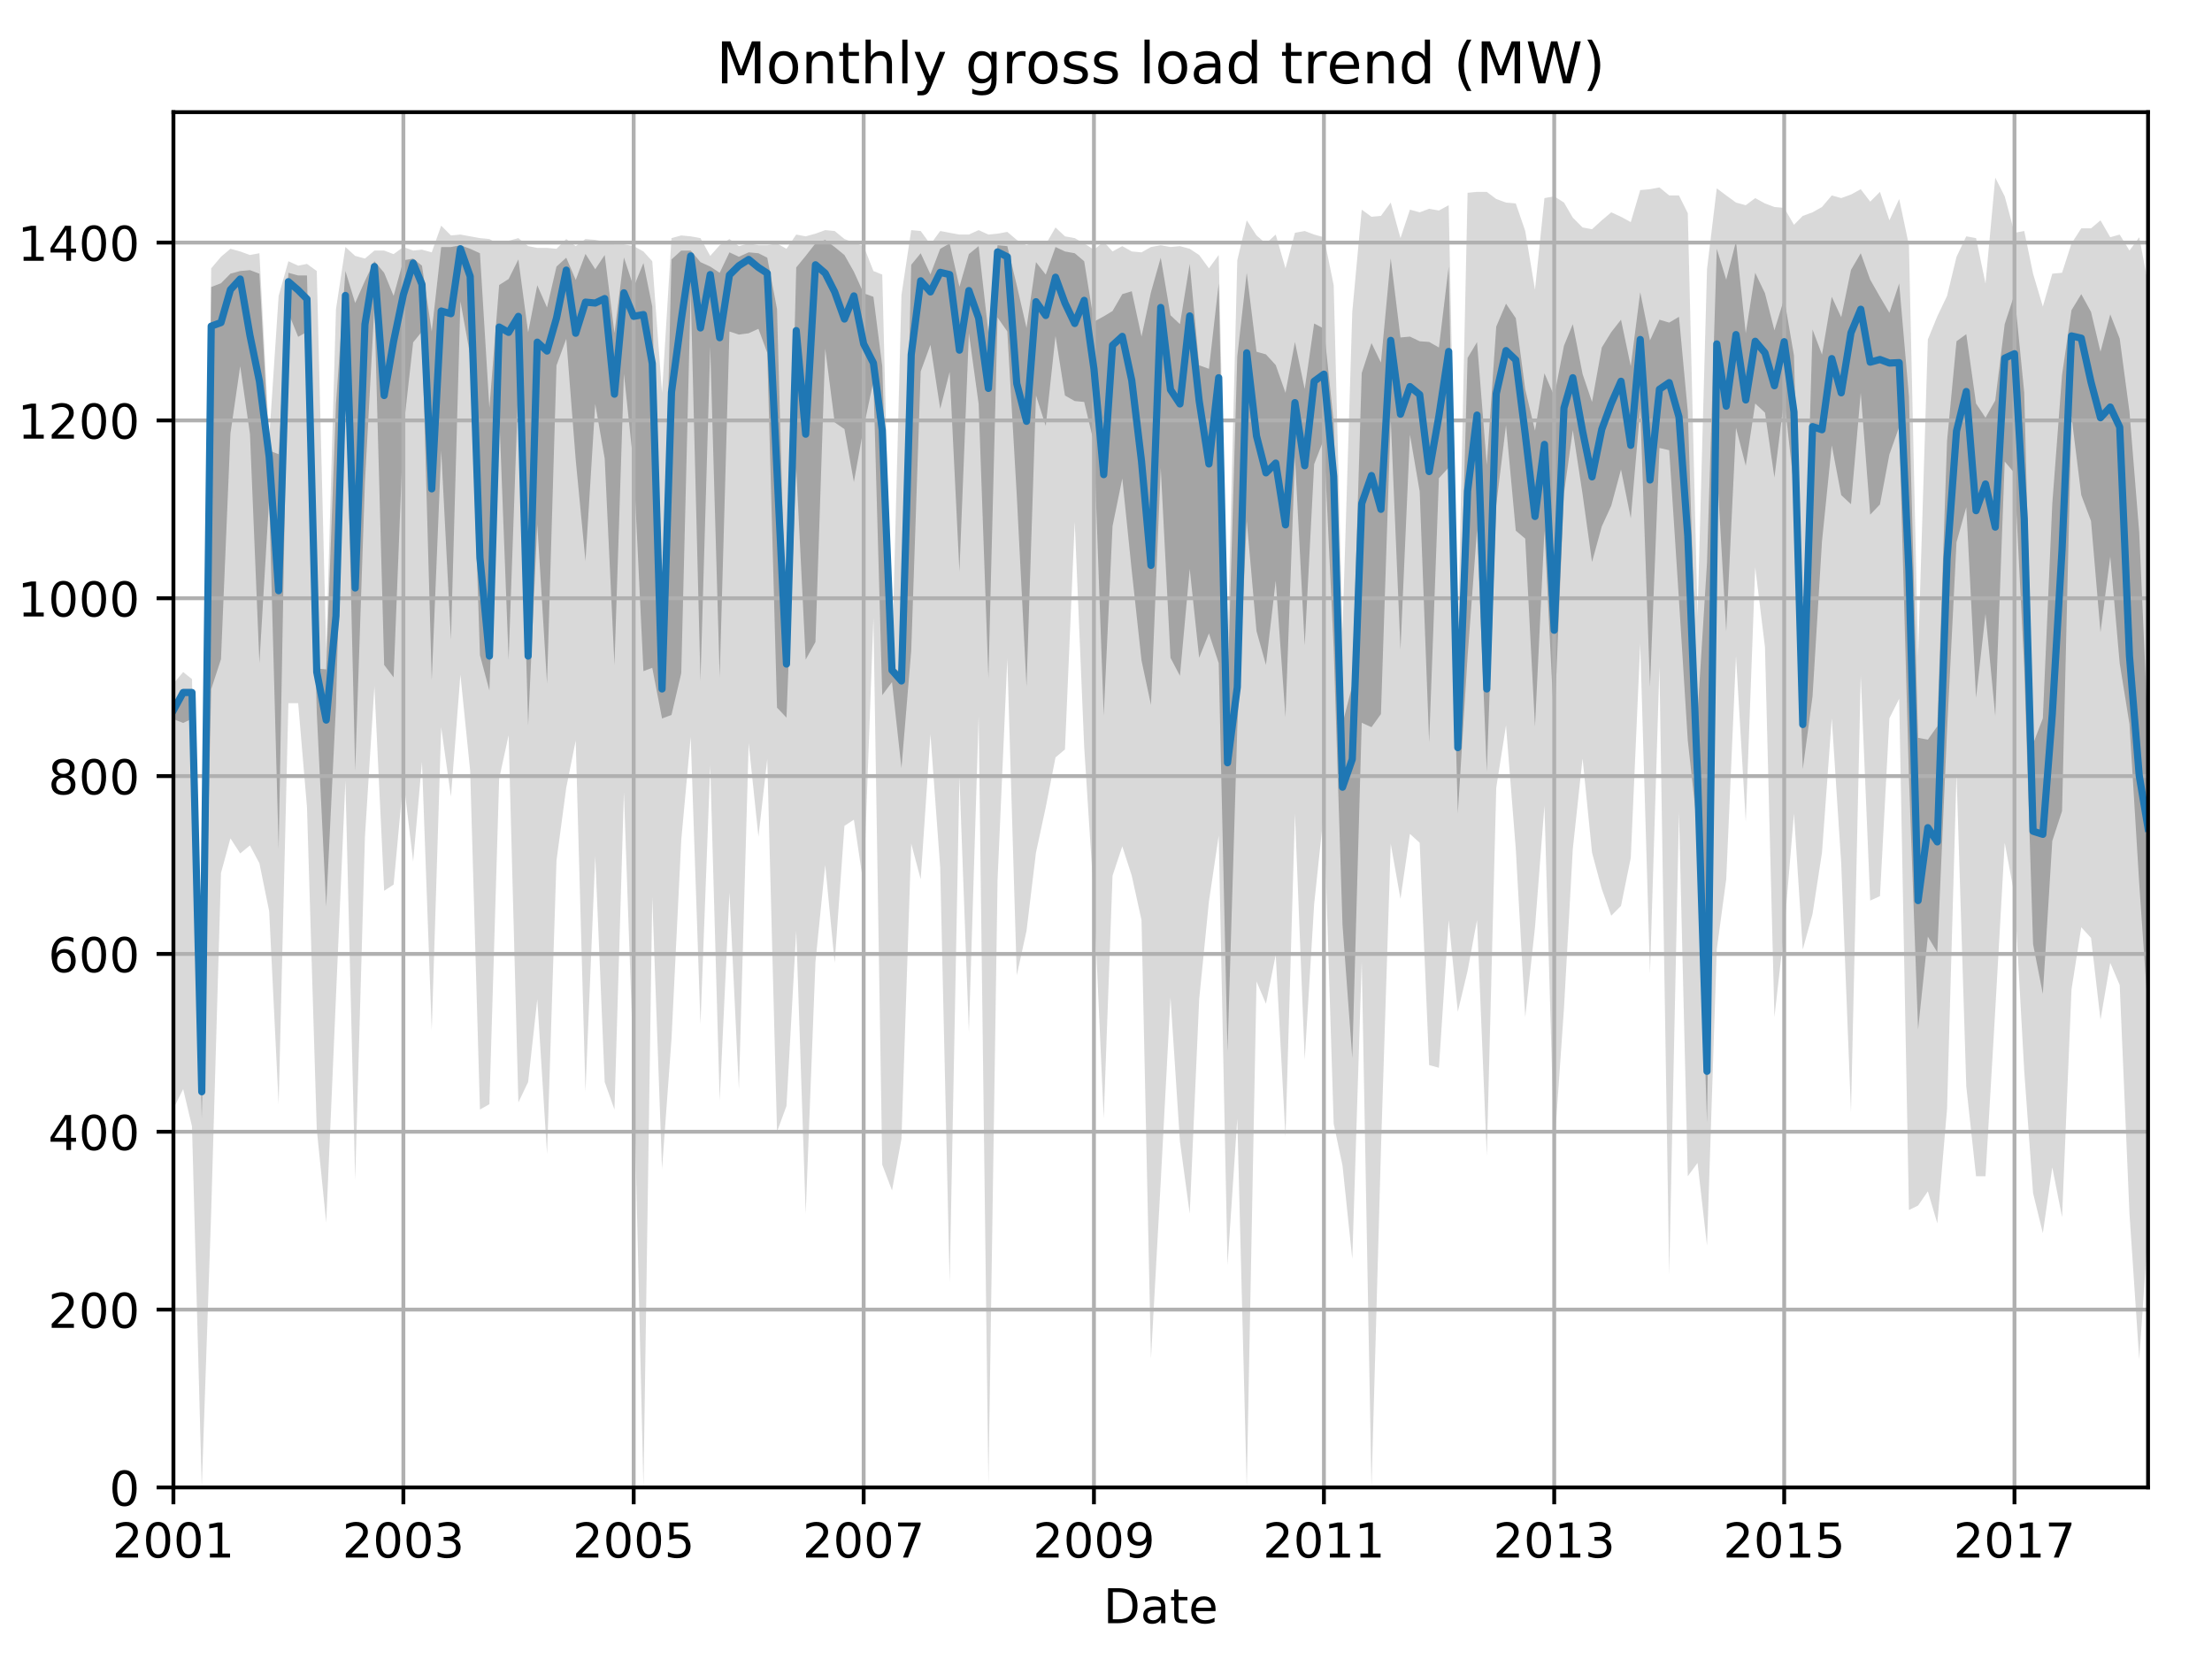<?xml version="1.0" encoding="utf-8" standalone="no"?>
<!DOCTYPE svg PUBLIC "-//W3C//DTD SVG 1.1//EN"
  "http://www.w3.org/Graphics/SVG/1.1/DTD/svg11.dtd">
<!-- Created with matplotlib (http://matplotlib.org/) -->
<svg height="345.6pt" version="1.1" viewBox="0 0 460.8 345.6" width="460.8pt" xmlns="http://www.w3.org/2000/svg" xmlns:xlink="http://www.w3.org/1999/xlink">
 <defs>
  <style type="text/css">
*{stroke-linecap:butt;stroke-linejoin:round;}
  </style>
 </defs>
 <g id="figure_1">
  <g id="patch_1">
   <path d="M 0 345.6 
L 460.8 345.6 
L 460.8 0 
L 0 0 
z
" style="fill:none;"/>
  </g>
  <g id="axes_1">
   <g id="patch_2">
    <path d="M 36.124 309.863 
L 447.48 309.863 
L 447.48 23.365 
L 36.124 23.365 
z
" style="fill:none;"/>
   </g>
   <g id="PolyCollection_1">
    <path clip-path="url(#p24a8eb1de9)" d="M 36.124 142.408 
L 36.124 230.952 
L 38.158 226.877 
L 39.996 234.657 
L 42.031 309.863 
L 43.999 252.254 
L 46.034 181.864 
L 48.003 174.64 
L 50.037 177.789 
L 52.072 176.122 
L 54.04 179.826 
L 56.075 189.829 
L 58.044 230.026 
L 60.078 146.484 
L 62.113 146.484 
L 63.95 168.156 
L 65.985 235.213 
L 67.954 254.663 
L 69.988 207.612 
L 71.957 162.599 
L 73.991 245.771 
L 76.026 174.269 
L 77.995 142.964 
L 80.029 185.569 
L 81.998 184.272 
L 84.032 162.414 
L 86.067 179.456 
L 87.904 158.709 
L 89.939 214.651 
L 91.908 151.485 
L 93.942 165.934 
L 95.911 140.556 
L 97.946 160.562 
L 99.98 231.137 
L 101.949 230.026 
L 103.983 162.229 
L 105.952 153.152 
L 107.987 229.655 
L 110.021 225.395 
L 111.924 208.168 
L 113.959 240.399 
L 115.928 179.271 
L 117.962 164.081 
L 119.931 154.264 
L 121.965 227.433 
L 124 178.344 
L 125.969 225.395 
L 128.003 231.137 
L 129.972 165.007 
L 132.006 223.172 
L 134.041 309.863 
L 135.878 186.865 
L 137.913 243.548 
L 139.882 216.504 
L 141.916 175.01 
L 143.885 153.523 
L 145.92 213.354 
L 147.954 159.45 
L 149.923 229.285 
L 151.957 185.939 
L 153.926 226.877 
L 155.961 154.819 
L 157.995 174.269 
L 159.833 158.154 
L 161.867 235.768 
L 163.836 230.396 
L 165.87 193.904 
L 167.839 252.81 
L 169.874 200.388 
L 171.908 180.197 
L 173.877 200.573 
L 175.912 172.046 
L 177.88 170.75 
L 179.915 184.457 
L 181.949 128.701 
L 183.787 242.622 
L 185.821 247.994 
L 187.79 237.25 
L 189.825 175.751 
L 191.794 183.161 
L 193.828 152.967 
L 195.862 180.753 
L 197.831 267.259 
L 199.866 161.858 
L 201.835 215.022 
L 203.869 149.262 
L 205.904 309.308 
L 207.807 183.346 
L 209.841 137.222 
L 211.81 203.166 
L 213.844 193.904 
L 215.813 177.604 
L 217.848 168.156 
L 219.882 157.783 
L 221.851 156.116 
L 223.886 108.695 
L 225.854 155.56 
L 227.889 187.236 
L 229.923 232.99 
L 231.761 182.42 
L 233.795 176.307 
L 235.764 182.42 
L 237.799 191.682 
L 239.768 283.004 
L 241.802 246.142 
L 243.836 207.797 
L 245.805 237.806 
L 247.84 252.81 
L 249.809 208.168 
L 251.843 187.792 
L 253.878 174.084 
L 255.715 263.554 
L 257.75 232.99 
L 259.718 309.863 
L 261.753 204.463 
L 263.722 209.094 
L 265.756 198.906 
L 267.791 236.88 
L 269.76 169.453 
L 271.794 220.764 
L 273.763 188.347 
L 275.797 169.083 
L 277.832 234.101 
L 279.669 242.807 
L 281.704 262.257 
L 283.673 200.203 
L 285.707 309.863 
L 287.676 239.473 
L 289.71 175.751 
L 291.745 187.236 
L 293.714 173.714 
L 295.748 175.566 
L 297.717 221.875 
L 299.751 222.431 
L 301.786 191.682 
L 303.689 210.761 
L 305.724 202.24 
L 307.692 191.682 
L 309.727 240.77 
L 311.696 164.081 
L 313.73 151.114 
L 315.765 176.863 
L 317.734 211.873 
L 319.768 193.164 
L 321.737 167.786 
L 323.771 239.473 
L 325.806 210.02 
L 327.643 176.863 
L 329.678 157.968 
L 331.647 177.604 
L 333.681 185.198 
L 335.65 190.755 
L 337.684 188.718 
L 339.719 178.715 
L 341.688 134.073 
L 343.722 202.796 
L 345.691 138.889 
L 347.726 265.592 
L 349.76 169.268 
L 351.598 245.03 
L 353.632 242.252 
L 355.601 259.479 
L 357.635 197.794 
L 359.604 183.161 
L 361.639 136.666 
L 363.673 171.12 
L 365.642 118.142 
L 367.676 134.814 
L 369.645 211.873 
L 371.68 193.904 
L 373.714 169.453 
L 375.552 197.794 
L 377.586 190.385 
L 379.555 177.604 
L 381.59 149.633 
L 383.558 179.826 
L 385.593 231.693 
L 387.627 140.741 
L 389.596 187.606 
L 391.631 186.68 
L 393.599 149.633 
L 395.634 145.557 
L 397.668 252.069 
L 399.572 251.143 
L 401.606 248.179 
L 403.575 254.848 
L 405.609 230.952 
L 407.578 161.117 
L 409.613 226.321 
L 411.647 245.03 
L 413.616 245.03 
L 415.65 210.391 
L 417.619 175.566 
L 419.654 186.495 
L 421.688 223.172 
L 423.526 248.55 
L 425.56 256.885 
L 427.529 243.178 
L 429.564 253.551 
L 431.532 206.13 
L 433.567 193.164 
L 435.601 195.386 
L 437.57 212.428 
L 439.605 200.573 
L 441.573 205.204 
L 443.608 252.81 
L 445.642 283.189 
L 447.48 256.33 
L 447.48 59.051 
L 447.48 59.051 
L 445.642 49.419 
L 443.608 52.197 
L 441.573 48.863 
L 439.605 49.419 
L 437.57 45.899 
L 435.601 47.566 
L 433.567 47.566 
L 431.532 50.715 
L 429.564 56.828 
L 427.529 57.014 
L 425.56 63.867 
L 423.526 57.014 
L 421.688 48.122 
L 419.654 48.493 
L 417.619 40.898 
L 415.65 37.008 
L 413.616 59.051 
L 411.647 49.604 
L 409.613 49.234 
L 407.578 53.494 
L 405.609 61.644 
L 403.575 65.905 
L 401.606 70.721 
L 399.572 136.666 
L 397.668 51.086 
L 395.634 41.454 
L 393.599 45.899 
L 391.631 39.972 
L 389.596 42.009 
L 387.627 39.416 
L 385.593 40.527 
L 383.558 41.268 
L 381.59 40.713 
L 379.555 43.121 
L 377.586 44.232 
L 375.552 44.973 
L 373.714 46.825 
L 371.68 43.306 
L 369.645 43.121 
L 367.676 42.38 
L 365.642 41.268 
L 363.673 42.75 
L 361.639 42.194 
L 359.604 40.713 
L 357.635 39.231 
L 355.601 56.087 
L 353.632 128.33 
L 351.598 44.417 
L 349.76 40.713 
L 347.726 40.713 
L 345.691 39.045 
L 343.722 39.416 
L 341.688 39.601 
L 339.719 46.27 
L 337.684 45.158 
L 335.65 44.232 
L 333.681 45.899 
L 331.647 47.752 
L 329.678 47.381 
L 327.643 45.344 
L 325.806 42.194 
L 323.771 40.898 
L 321.737 41.268 
L 319.768 60.348 
L 317.734 48.122 
L 315.765 42.38 
L 313.73 42.194 
L 311.696 41.454 
L 309.727 39.972 
L 307.692 39.972 
L 305.724 40.157 
L 303.689 133.517 
L 301.786 42.75 
L 299.751 43.862 
L 297.717 43.491 
L 295.748 44.232 
L 293.714 43.676 
L 291.745 49.604 
L 289.71 42.194 
L 287.676 44.973 
L 285.707 45.158 
L 283.673 43.676 
L 281.704 64.979 
L 279.669 131.479 
L 277.832 59.422 
L 275.797 49.419 
L 273.763 48.863 
L 271.794 48.122 
L 269.76 48.493 
L 267.791 55.902 
L 265.756 48.863 
L 263.722 50.715 
L 261.753 49.048 
L 259.718 45.899 
L 257.75 54.235 
L 255.715 134.258 
L 253.878 53.124 
L 251.843 55.902 
L 249.809 53.124 
L 247.84 51.827 
L 245.805 51.271 
L 243.836 51.456 
L 241.802 51.086 
L 239.768 51.456 
L 237.799 52.568 
L 235.764 52.383 
L 233.795 51.271 
L 231.761 52.383 
L 229.923 50.345 
L 227.889 52.012 
L 225.854 50.715 
L 223.886 49.604 
L 221.851 49.234 
L 219.882 47.381 
L 217.848 50.901 
L 215.813 50.16 
L 213.844 51.086 
L 211.81 49.974 
L 209.841 48.307 
L 207.807 48.678 
L 205.904 48.863 
L 203.869 47.937 
L 201.835 48.863 
L 199.866 48.863 
L 197.831 48.493 
L 195.862 48.122 
L 193.828 50.901 
L 191.794 48.122 
L 189.825 47.937 
L 187.79 61.459 
L 185.821 137.222 
L 183.787 57.199 
L 181.949 56.458 
L 179.915 51.271 
L 177.88 50.53 
L 175.912 49.789 
L 173.877 48.122 
L 171.908 47.937 
L 169.874 48.678 
L 167.839 49.234 
L 165.87 48.863 
L 163.836 51.827 
L 161.867 50.715 
L 159.833 51.086 
L 157.995 51.086 
L 155.961 50.715 
L 153.926 51.271 
L 151.957 49.789 
L 149.923 51.086 
L 147.954 53.309 
L 145.92 49.604 
L 143.885 49.234 
L 141.916 49.048 
L 139.882 49.604 
L 137.913 81.835 
L 135.878 54.42 
L 134.041 52.383 
L 132.006 51.271 
L 129.972 50.901 
L 128.003 50.901 
L 125.969 50.345 
L 124 49.974 
L 121.965 49.789 
L 119.931 51.271 
L 117.962 49.789 
L 115.928 51.827 
L 113.959 51.642 
L 111.924 51.642 
L 110.021 51.271 
L 107.987 49.604 
L 105.952 50.16 
L 103.983 50.901 
L 101.949 49.789 
L 99.98 49.604 
L 97.946 49.234 
L 95.911 48.863 
L 93.942 49.048 
L 91.908 47.011 
L 89.939 52.568 
L 87.904 52.012 
L 86.067 52.197 
L 84.032 51.456 
L 81.998 52.938 
L 80.029 52.197 
L 77.995 52.197 
L 76.026 53.864 
L 73.991 53.309 
L 71.957 51.456 
L 69.988 64.423 
L 67.954 135.369 
L 65.985 56.458 
L 63.95 54.976 
L 62.113 55.346 
L 60.078 54.42 
L 58.044 61.644 
L 56.075 91.468 
L 54.04 52.753 
L 52.072 53.124 
L 50.037 52.383 
L 48.003 51.827 
L 46.034 53.494 
L 43.999 55.902 
L 42.031 225.395 
L 39.996 141.482 
L 38.158 140 
L 36.124 142.408 
z
" style="fill:#808080;fill-opacity:0.3;"/>
   </g>
   <g id="PolyCollection_2">
    <path clip-path="url(#p24a8eb1de9)" d="M 36.124 146.484 
L 36.124 149.818 
L 38.158 150.605 
L 39.996 149.725 
L 42.031 232.99 
L 43.999 143.566 
L 46.034 137.314 
L 48.003 90.31 
L 50.037 76.278 
L 52.072 90.403 
L 54.04 138.148 
L 56.075 103.74 
L 58.044 176.863 
L 60.078 65.164 
L 62.113 70.165 
L 63.95 69.147 
L 65.985 148.382 
L 67.954 188.857 
L 69.988 147.086 
L 71.957 74.148 
L 73.991 160.562 
L 76.026 100.406 
L 77.995 63.867 
L 80.029 138.518 
L 81.998 141.112 
L 84.032 89.477 
L 86.067 71.323 
L 87.904 69.054 
L 89.939 141.714 
L 91.908 93.876 
L 93.942 133.239 
L 95.911 62.756 
L 97.946 74.055 
L 99.98 136.481 
L 101.949 143.844 
L 103.983 85.911 
L 105.952 137.453 
L 107.987 80.029 
L 110.021 151.114 
L 111.924 109.251 
L 113.959 142.408 
L 115.928 76.139 
L 117.962 70.582 
L 119.931 95.775 
L 121.965 116.892 
L 124 84.151 
L 125.969 95.543 
L 128.003 138.518 
L 129.972 77.853 
L 132.006 97.164 
L 134.041 139.815 
L 135.878 139.12 
L 137.913 149.679 
L 139.882 148.938 
L 141.916 140.232 
L 143.885 60.765 
L 145.92 141.853 
L 147.954 72.249 
L 149.923 141.112 
L 151.957 69.054 
L 153.926 69.702 
L 155.961 69.424 
L 157.995 68.498 
L 159.833 73.5 
L 161.867 147.41 
L 163.836 149.494 
L 165.87 97.581 
L 167.839 137.407 
L 169.874 133.748 
L 171.908 72.62 
L 173.877 87.995 
L 175.912 89.384 
L 177.88 100.406 
L 179.915 89.06 
L 181.949 79.427 
L 183.787 144.816 
L 185.821 142.084 
L 187.79 160.006 
L 189.825 135.554 
L 191.794 77.39 
L 193.828 71.833 
L 195.862 85.17 
L 197.831 77.482 
L 199.866 119.068 
L 201.835 69.424 
L 203.869 84.151 
L 205.904 141.297 
L 207.807 66.137 
L 209.841 69.054 
L 211.81 103.184 
L 213.844 143.01 
L 215.813 82.391 
L 217.848 88.736 
L 219.882 69.98 
L 221.851 82.391 
L 223.886 83.549 
L 225.854 83.734 
L 227.889 92.255 
L 229.923 149.077 
L 231.761 109.621 
L 233.795 99.665 
L 235.764 118.883 
L 237.799 137.592 
L 239.768 146.854 
L 241.802 97.488 
L 243.836 137.036 
L 245.805 140.787 
L 247.84 118.513 
L 249.809 137.036 
L 251.843 131.942 
L 253.878 138.148 
L 255.715 219.097 
L 257.75 151.67 
L 259.718 108.51 
L 261.753 131.479 
L 263.722 138.518 
L 265.756 120.967 
L 267.791 149.401 
L 269.76 95.173 
L 271.794 134.443 
L 273.763 96.701 
L 275.797 91.468 
L 277.832 135.138 
L 279.669 192.654 
L 281.704 220.394 
L 283.673 150.559 
L 285.707 151.485 
L 287.676 148.753 
L 289.71 87.207 
L 291.745 135.369 
L 293.714 90.542 
L 295.748 102.397 
L 297.717 154.68 
L 299.751 99.618 
L 301.786 97.395 
L 303.689 169.453 
L 305.724 136.759 
L 307.692 110.362 
L 309.727 160.747 
L 311.696 105.222 
L 313.73 88.55 
L 315.765 110.547 
L 317.734 112.214 
L 319.768 151.346 
L 321.737 110.547 
L 323.771 151.3 
L 325.806 102.814 
L 327.643 89.615 
L 329.678 102.953 
L 331.647 117.077 
L 333.681 109.667 
L 335.65 105.361 
L 337.684 97.812 
L 339.719 107.954 
L 341.688 85.17 
L 343.722 143.057 
L 345.691 93.32 
L 347.726 93.783 
L 349.76 124.996 
L 351.598 154.264 
L 353.632 172.787 
L 355.601 233.916 
L 357.635 97.21 
L 359.604 131.526 
L 361.639 89.106 
L 363.673 97.025 
L 365.642 84.058 
L 367.676 85.957 
L 369.645 99.479 
L 371.68 82.993 
L 373.714 101.471 
L 375.552 160.237 
L 377.586 145.048 
L 379.555 112.77 
L 381.59 92.764 
L 383.558 103.138 
L 385.593 105.037 
L 387.627 81.835 
L 389.596 107.213 
L 391.631 105.083 
L 393.599 94.663 
L 395.634 88.921 
L 397.668 161.951 
L 399.572 214.466 
L 401.606 195.109 
L 403.575 198.396 
L 405.609 152.087 
L 407.578 112.955 
L 409.613 105.639 
L 411.647 145.372 
L 413.616 127.867 
L 415.65 149.169 
L 417.619 96.145 
L 419.654 98.553 
L 421.688 139.306 
L 423.526 196.683 
L 425.56 207.056 
L 427.529 175.195 
L 429.564 168.944 
L 431.532 86.744 
L 433.567 103.138 
L 435.601 108.556 
L 437.57 131.711 
L 439.605 115.919 
L 441.573 138.194 
L 443.608 150.837 
L 445.642 184.087 
L 447.48 210.761 
L 447.48 152.55 
L 447.48 152.55 
L 445.642 110.964 
L 443.608 85.772 
L 441.573 70.536 
L 439.605 65.488 
L 437.57 73.268 
L 435.601 64.979 
L 433.567 61.274 
L 431.532 64.608 
L 429.564 78.084 
L 427.529 104.944 
L 425.56 149.633 
L 423.526 154.958 
L 421.688 81.835 
L 419.654 61.274 
L 417.619 67.526 
L 415.65 83.41 
L 413.616 87.022 
L 411.647 84.058 
L 409.613 69.61 
L 407.578 71.092 
L 405.609 91.838 
L 403.575 151.3 
L 401.606 154.078 
L 399.572 153.708 
L 397.668 82.576 
L 395.634 59.051 
L 393.599 65.164 
L 391.631 61.83 
L 389.596 58.264 
L 387.627 52.753 
L 385.593 56.226 
L 383.558 66.09 
L 381.59 61.83 
L 379.555 73.87 
L 377.586 68.637 
L 375.552 139.074 
L 373.714 74.055 
L 371.68 62.2 
L 369.645 68.822 
L 367.676 61.089 
L 365.642 56.828 
L 363.673 69.424 
L 361.639 50.299 
L 359.604 58.264 
L 357.635 51.827 
L 355.601 117.216 
L 353.632 148.706 
L 351.598 85.725 
L 349.76 65.998 
L 347.726 67.202 
L 345.691 66.6 
L 343.722 70.906 
L 341.688 60.857 
L 339.719 76.278 
L 337.684 66.6 
L 335.65 69.193 
L 333.681 72.388 
L 331.647 83.734 
L 329.678 77.899 
L 327.643 67.526 
L 325.806 72.018 
L 323.771 82.53 
L 321.737 77.76 
L 319.768 89.708 
L 317.734 81.094 
L 315.765 66.275 
L 313.73 63.265 
L 311.696 68.035 
L 309.727 96.84 
L 307.692 71.277 
L 305.724 74.565 
L 303.689 146.993 
L 301.786 55.532 
L 299.751 72.388 
L 297.717 71.231 
L 295.748 71.092 
L 293.714 70.119 
L 291.745 70.304 
L 289.71 53.818 
L 287.676 75.537 
L 285.707 71.462 
L 283.673 77.714 
L 281.704 142.779 
L 279.669 150.744 
L 277.832 87.948 
L 275.797 68.452 
L 273.763 67.387 
L 271.794 81.048 
L 269.76 71.231 
L 267.791 81.835 
L 265.756 76.047 
L 263.722 73.824 
L 261.753 73.268 
L 259.718 56.828 
L 257.75 74.241 
L 255.715 143.89 
L 253.878 59.051 
L 251.843 76.834 
L 249.809 76.093 
L 247.84 54.976 
L 245.805 67.526 
L 243.836 65.673 
L 241.802 53.679 
L 239.768 60.857 
L 237.799 70.119 
L 235.764 60.672 
L 233.795 61.274 
L 231.761 64.794 
L 229.923 65.905 
L 227.889 67.016 
L 225.854 54.42 
L 223.886 52.753 
L 221.851 52.383 
L 219.882 51.456 
L 217.848 57.199 
L 215.813 54.605 
L 213.844 68.313 
L 211.81 59.422 
L 209.841 51.271 
L 207.807 51.086 
L 205.904 69.239 
L 203.869 51.271 
L 201.835 52.938 
L 199.866 59.746 
L 197.831 50.715 
L 195.862 51.827 
L 193.828 57.152 
L 191.794 52.753 
L 189.825 55.161 
L 187.79 140.185 
L 185.821 138.889 
L 183.787 76.278 
L 181.949 61.83 
L 179.915 61.089 
L 177.88 56.597 
L 175.912 53.124 
L 173.877 51.456 
L 171.908 49.974 
L 169.874 50.715 
L 167.839 53.309 
L 165.87 55.717 
L 163.836 135.925 
L 161.867 64.377 
L 159.833 53.679 
L 157.995 52.753 
L 155.961 52.568 
L 153.926 53.494 
L 151.957 52.568 
L 149.923 56.828 
L 147.954 55.532 
L 145.92 54.605 
L 143.885 52.197 
L 141.916 52.197 
L 139.882 54.05 
L 137.913 136.434 
L 135.878 63.867 
L 134.041 54.791 
L 132.006 59.792 
L 129.972 53.633 
L 128.003 69.378 
L 125.969 53.124 
L 124 56.087 
L 121.965 52.892 
L 119.931 58.31 
L 117.962 53.679 
L 115.928 55.532 
L 113.959 64.053 
L 111.924 59.422 
L 110.021 69.239 
L 107.987 54.05 
L 105.952 58.125 
L 103.983 59.375 
L 101.949 84.984 
L 99.98 52.753 
L 97.946 51.827 
L 95.911 51.086 
L 93.942 51.456 
L 91.908 51.456 
L 89.939 69.054 
L 87.904 55.346 
L 86.067 53.864 
L 84.032 54.235 
L 81.998 61.644 
L 80.029 56.828 
L 77.995 54.42 
L 76.026 58.495 
L 73.991 63.126 
L 71.957 56.458 
L 69.988 84.151 
L 67.954 139.444 
L 65.985 139.259 
L 63.95 57.384 
L 62.113 57.384 
L 60.078 56.828 
L 58.044 94.617 
L 56.075 93.876 
L 54.04 57.014 
L 52.072 56.273 
L 50.037 56.458 
L 48.003 57.014 
L 46.034 59.005 
L 43.999 59.792 
L 42.031 226.877 
L 39.996 143.52 
L 38.158 143.52 
L 36.124 146.484 
z
" style="fill:#808080;fill-opacity:0.6;"/>
   </g>
   <g id="matplotlib.axis_1">
    <g id="xtick_1">
     <g id="line2d_1">
      <path clip-path="url(#p24a8eb1de9)" d="M 36.124 309.863 
L 36.124 23.365 
" style="fill:none;stroke:#b0b0b0;stroke-linecap:square;stroke-width:0.8;"/>
     </g>
     <g id="line2d_2">
      <defs>
       <path d="M 0 0 
L 0 3.5 
" id="mb5c5f07bc9" style="stroke:#000000;stroke-width:0.8;"/>
      </defs>
      <g>
       <use style="stroke:#000000;stroke-width:0.8;" x="36.124" xlink:href="#mb5c5f07bc9" y="309.863"/>
      </g>
     </g>
     <g id="text_1">
      <!-- 2001 -->
      <defs>
       <path d="M 19.188 8.297 
L 53.609 8.297 
L 53.609 0 
L 7.328 0 
L 7.328 8.297 
Q 12.938 14.109 22.625 23.891 
Q 32.328 33.688 34.812 36.531 
Q 39.547 41.844 41.422 45.531 
Q 43.312 49.219 43.312 52.781 
Q 43.312 58.594 39.234 62.25 
Q 35.156 65.922 28.609 65.922 
Q 23.969 65.922 18.812 64.312 
Q 13.672 62.703 7.812 59.422 
L 7.812 69.391 
Q 13.766 71.781 18.938 73 
Q 24.125 74.219 28.422 74.219 
Q 39.75 74.219 46.484 68.547 
Q 53.219 62.891 53.219 53.422 
Q 53.219 48.922 51.531 44.891 
Q 49.859 40.875 45.406 35.406 
Q 44.188 33.984 37.641 27.219 
Q 31.109 20.453 19.188 8.297 
z
" id="DejaVuSans-32"/>
       <path d="M 31.781 66.406 
Q 24.172 66.406 20.328 58.906 
Q 16.5 51.422 16.5 36.375 
Q 16.5 21.391 20.328 13.891 
Q 24.172 6.391 31.781 6.391 
Q 39.453 6.391 43.281 13.891 
Q 47.125 21.391 47.125 36.375 
Q 47.125 51.422 43.281 58.906 
Q 39.453 66.406 31.781 66.406 
z
M 31.781 74.219 
Q 44.047 74.219 50.516 64.516 
Q 56.984 54.828 56.984 36.375 
Q 56.984 17.969 50.516 8.266 
Q 44.047 -1.422 31.781 -1.422 
Q 19.531 -1.422 13.062 8.266 
Q 6.594 17.969 6.594 36.375 
Q 6.594 54.828 13.062 64.516 
Q 19.531 74.219 31.781 74.219 
z
" id="DejaVuSans-30"/>
       <path d="M 12.406 8.297 
L 28.516 8.297 
L 28.516 63.922 
L 10.984 60.406 
L 10.984 69.391 
L 28.422 72.906 
L 38.281 72.906 
L 38.281 8.297 
L 54.391 8.297 
L 54.391 0 
L 12.406 0 
z
" id="DejaVuSans-31"/>
      </defs>
      <g transform="translate(23.399 324.462)scale(0.1 -0.1)">
       <use xlink:href="#DejaVuSans-32"/>
       <use x="63.623" xlink:href="#DejaVuSans-30"/>
       <use x="127.246" xlink:href="#DejaVuSans-30"/>
       <use x="190.869" xlink:href="#DejaVuSans-31"/>
      </g>
     </g>
    </g>
    <g id="xtick_2">
     <g id="line2d_3">
      <path clip-path="url(#p24a8eb1de9)" d="M 84.032 309.863 
L 84.032 23.365 
" style="fill:none;stroke:#b0b0b0;stroke-linecap:square;stroke-width:0.8;"/>
     </g>
     <g id="line2d_4">
      <g>
       <use style="stroke:#000000;stroke-width:0.8;" x="84.032" xlink:href="#mb5c5f07bc9" y="309.863"/>
      </g>
     </g>
     <g id="text_2">
      <!-- 2003 -->
      <defs>
       <path d="M 40.578 39.312 
Q 47.656 37.797 51.625 33 
Q 55.609 28.219 55.609 21.188 
Q 55.609 10.406 48.188 4.484 
Q 40.766 -1.422 27.094 -1.422 
Q 22.516 -1.422 17.656 -0.516 
Q 12.797 0.391 7.625 2.203 
L 7.625 11.719 
Q 11.719 9.328 16.594 8.109 
Q 21.484 6.891 26.812 6.891 
Q 36.078 6.891 40.938 10.547 
Q 45.797 14.203 45.797 21.188 
Q 45.797 27.641 41.281 31.266 
Q 36.766 34.906 28.719 34.906 
L 20.219 34.906 
L 20.219 43.016 
L 29.109 43.016 
Q 36.375 43.016 40.234 45.922 
Q 44.094 48.828 44.094 54.297 
Q 44.094 59.906 40.109 62.906 
Q 36.141 65.922 28.719 65.922 
Q 24.656 65.922 20.016 65.031 
Q 15.375 64.156 9.812 62.312 
L 9.812 71.094 
Q 15.438 72.656 20.344 73.438 
Q 25.25 74.219 29.594 74.219 
Q 40.828 74.219 47.359 69.109 
Q 53.906 64.016 53.906 55.328 
Q 53.906 49.266 50.438 45.094 
Q 46.969 40.922 40.578 39.312 
z
" id="DejaVuSans-33"/>
      </defs>
      <g transform="translate(71.307 324.462)scale(0.1 -0.1)">
       <use xlink:href="#DejaVuSans-32"/>
       <use x="63.623" xlink:href="#DejaVuSans-30"/>
       <use x="127.246" xlink:href="#DejaVuSans-30"/>
       <use x="190.869" xlink:href="#DejaVuSans-33"/>
      </g>
     </g>
    </g>
    <g id="xtick_3">
     <g id="line2d_5">
      <path clip-path="url(#p24a8eb1de9)" d="M 132.006 309.863 
L 132.006 23.365 
" style="fill:none;stroke:#b0b0b0;stroke-linecap:square;stroke-width:0.8;"/>
     </g>
     <g id="line2d_6">
      <g>
       <use style="stroke:#000000;stroke-width:0.8;" x="132.006" xlink:href="#mb5c5f07bc9" y="309.863"/>
      </g>
     </g>
     <g id="text_3">
      <!-- 2005 -->
      <defs>
       <path d="M 10.797 72.906 
L 49.516 72.906 
L 49.516 64.594 
L 19.828 64.594 
L 19.828 46.734 
Q 21.969 47.469 24.109 47.828 
Q 26.266 48.188 28.422 48.188 
Q 40.625 48.188 47.75 41.5 
Q 54.891 34.812 54.891 23.391 
Q 54.891 11.625 47.562 5.094 
Q 40.234 -1.422 26.906 -1.422 
Q 22.312 -1.422 17.547 -0.641 
Q 12.797 0.141 7.719 1.703 
L 7.719 11.625 
Q 12.109 9.234 16.797 8.062 
Q 21.484 6.891 26.703 6.891 
Q 35.156 6.891 40.078 11.328 
Q 45.016 15.766 45.016 23.391 
Q 45.016 31 40.078 35.438 
Q 35.156 39.891 26.703 39.891 
Q 22.75 39.891 18.812 39.016 
Q 14.891 38.141 10.797 36.281 
z
" id="DejaVuSans-35"/>
      </defs>
      <g transform="translate(119.281 324.462)scale(0.1 -0.1)">
       <use xlink:href="#DejaVuSans-32"/>
       <use x="63.623" xlink:href="#DejaVuSans-30"/>
       <use x="127.246" xlink:href="#DejaVuSans-30"/>
       <use x="190.869" xlink:href="#DejaVuSans-35"/>
      </g>
     </g>
    </g>
    <g id="xtick_4">
     <g id="line2d_7">
      <path clip-path="url(#p24a8eb1de9)" d="M 179.915 309.863 
L 179.915 23.365 
" style="fill:none;stroke:#b0b0b0;stroke-linecap:square;stroke-width:0.8;"/>
     </g>
     <g id="line2d_8">
      <g>
       <use style="stroke:#000000;stroke-width:0.8;" x="179.915" xlink:href="#mb5c5f07bc9" y="309.863"/>
      </g>
     </g>
     <g id="text_4">
      <!-- 2007 -->
      <defs>
       <path d="M 8.203 72.906 
L 55.078 72.906 
L 55.078 68.703 
L 28.609 0 
L 18.312 0 
L 43.219 64.594 
L 8.203 64.594 
z
" id="DejaVuSans-37"/>
      </defs>
      <g transform="translate(167.19 324.462)scale(0.1 -0.1)">
       <use xlink:href="#DejaVuSans-32"/>
       <use x="63.623" xlink:href="#DejaVuSans-30"/>
       <use x="127.246" xlink:href="#DejaVuSans-30"/>
       <use x="190.869" xlink:href="#DejaVuSans-37"/>
      </g>
     </g>
    </g>
    <g id="xtick_5">
     <g id="line2d_9">
      <path clip-path="url(#p24a8eb1de9)" d="M 227.889 309.863 
L 227.889 23.365 
" style="fill:none;stroke:#b0b0b0;stroke-linecap:square;stroke-width:0.8;"/>
     </g>
     <g id="line2d_10">
      <g>
       <use style="stroke:#000000;stroke-width:0.8;" x="227.889" xlink:href="#mb5c5f07bc9" y="309.863"/>
      </g>
     </g>
     <g id="text_5">
      <!-- 2009 -->
      <defs>
       <path d="M 10.984 1.516 
L 10.984 10.5 
Q 14.703 8.734 18.5 7.812 
Q 22.312 6.891 25.984 6.891 
Q 35.75 6.891 40.891 13.453 
Q 46.047 20.016 46.781 33.406 
Q 43.953 29.203 39.594 26.953 
Q 35.25 24.703 29.984 24.703 
Q 19.047 24.703 12.672 31.312 
Q 6.297 37.938 6.297 49.422 
Q 6.297 60.641 12.938 67.422 
Q 19.578 74.219 30.609 74.219 
Q 43.266 74.219 49.922 64.516 
Q 56.594 54.828 56.594 36.375 
Q 56.594 19.141 48.406 8.859 
Q 40.234 -1.422 26.422 -1.422 
Q 22.703 -1.422 18.891 -0.688 
Q 15.094 0.047 10.984 1.516 
z
M 30.609 32.422 
Q 37.25 32.422 41.125 36.953 
Q 45.016 41.5 45.016 49.422 
Q 45.016 57.281 41.125 61.844 
Q 37.25 66.406 30.609 66.406 
Q 23.969 66.406 20.094 61.844 
Q 16.219 57.281 16.219 49.422 
Q 16.219 41.5 20.094 36.953 
Q 23.969 32.422 30.609 32.422 
z
" id="DejaVuSans-39"/>
      </defs>
      <g transform="translate(215.164 324.462)scale(0.1 -0.1)">
       <use xlink:href="#DejaVuSans-32"/>
       <use x="63.623" xlink:href="#DejaVuSans-30"/>
       <use x="127.246" xlink:href="#DejaVuSans-30"/>
       <use x="190.869" xlink:href="#DejaVuSans-39"/>
      </g>
     </g>
    </g>
    <g id="xtick_6">
     <g id="line2d_11">
      <path clip-path="url(#p24a8eb1de9)" d="M 275.797 309.863 
L 275.797 23.365 
" style="fill:none;stroke:#b0b0b0;stroke-linecap:square;stroke-width:0.8;"/>
     </g>
     <g id="line2d_12">
      <g>
       <use style="stroke:#000000;stroke-width:0.8;" x="275.797" xlink:href="#mb5c5f07bc9" y="309.863"/>
      </g>
     </g>
     <g id="text_6">
      <!-- 2011 -->
      <g transform="translate(263.072 324.462)scale(0.1 -0.1)">
       <use xlink:href="#DejaVuSans-32"/>
       <use x="63.623" xlink:href="#DejaVuSans-30"/>
       <use x="127.246" xlink:href="#DejaVuSans-31"/>
       <use x="190.869" xlink:href="#DejaVuSans-31"/>
      </g>
     </g>
    </g>
    <g id="xtick_7">
     <g id="line2d_13">
      <path clip-path="url(#p24a8eb1de9)" d="M 323.771 309.863 
L 323.771 23.365 
" style="fill:none;stroke:#b0b0b0;stroke-linecap:square;stroke-width:0.8;"/>
     </g>
     <g id="line2d_14">
      <g>
       <use style="stroke:#000000;stroke-width:0.8;" x="323.771" xlink:href="#mb5c5f07bc9" y="309.863"/>
      </g>
     </g>
     <g id="text_7">
      <!-- 2013 -->
      <g transform="translate(311.046 324.462)scale(0.1 -0.1)">
       <use xlink:href="#DejaVuSans-32"/>
       <use x="63.623" xlink:href="#DejaVuSans-30"/>
       <use x="127.246" xlink:href="#DejaVuSans-31"/>
       <use x="190.869" xlink:href="#DejaVuSans-33"/>
      </g>
     </g>
    </g>
    <g id="xtick_8">
     <g id="line2d_15">
      <path clip-path="url(#p24a8eb1de9)" d="M 371.68 309.863 
L 371.68 23.365 
" style="fill:none;stroke:#b0b0b0;stroke-linecap:square;stroke-width:0.8;"/>
     </g>
     <g id="line2d_16">
      <g>
       <use style="stroke:#000000;stroke-width:0.8;" x="371.68" xlink:href="#mb5c5f07bc9" y="309.863"/>
      </g>
     </g>
     <g id="text_8">
      <!-- 2015 -->
      <g transform="translate(358.955 324.462)scale(0.1 -0.1)">
       <use xlink:href="#DejaVuSans-32"/>
       <use x="63.623" xlink:href="#DejaVuSans-30"/>
       <use x="127.246" xlink:href="#DejaVuSans-31"/>
       <use x="190.869" xlink:href="#DejaVuSans-35"/>
      </g>
     </g>
    </g>
    <g id="xtick_9">
     <g id="line2d_17">
      <path clip-path="url(#p24a8eb1de9)" d="M 419.654 309.863 
L 419.654 23.365 
" style="fill:none;stroke:#b0b0b0;stroke-linecap:square;stroke-width:0.8;"/>
     </g>
     <g id="line2d_18">
      <g>
       <use style="stroke:#000000;stroke-width:0.8;" x="419.654" xlink:href="#mb5c5f07bc9" y="309.863"/>
      </g>
     </g>
     <g id="text_9">
      <!-- 2017 -->
      <g transform="translate(406.929 324.462)scale(0.1 -0.1)">
       <use xlink:href="#DejaVuSans-32"/>
       <use x="63.623" xlink:href="#DejaVuSans-30"/>
       <use x="127.246" xlink:href="#DejaVuSans-31"/>
       <use x="190.869" xlink:href="#DejaVuSans-37"/>
      </g>
     </g>
    </g>
    <g id="text_10">
     <!-- Date -->
     <defs>
      <path d="M 19.672 64.797 
L 19.672 8.109 
L 31.594 8.109 
Q 46.688 8.109 53.688 14.938 
Q 60.688 21.781 60.688 36.531 
Q 60.688 51.172 53.688 57.984 
Q 46.688 64.797 31.594 64.797 
z
M 9.812 72.906 
L 30.078 72.906 
Q 51.266 72.906 61.172 64.094 
Q 71.094 55.281 71.094 36.531 
Q 71.094 17.672 61.125 8.828 
Q 51.172 0 30.078 0 
L 9.812 0 
z
" id="DejaVuSans-44"/>
      <path d="M 34.281 27.484 
Q 23.391 27.484 19.188 25 
Q 14.984 22.516 14.984 16.5 
Q 14.984 11.719 18.141 8.906 
Q 21.297 6.109 26.703 6.109 
Q 34.188 6.109 38.703 11.406 
Q 43.219 16.703 43.219 25.484 
L 43.219 27.484 
z
M 52.203 31.203 
L 52.203 0 
L 43.219 0 
L 43.219 8.297 
Q 40.141 3.328 35.547 0.953 
Q 30.953 -1.422 24.312 -1.422 
Q 15.922 -1.422 10.953 3.297 
Q 6 8.016 6 15.922 
Q 6 25.141 12.172 29.828 
Q 18.359 34.516 30.609 34.516 
L 43.219 34.516 
L 43.219 35.406 
Q 43.219 41.609 39.141 45 
Q 35.062 48.391 27.688 48.391 
Q 23 48.391 18.547 47.266 
Q 14.109 46.141 10.016 43.891 
L 10.016 52.203 
Q 14.938 54.109 19.578 55.047 
Q 24.219 56 28.609 56 
Q 40.484 56 46.344 49.844 
Q 52.203 43.703 52.203 31.203 
z
" id="DejaVuSans-61"/>
      <path d="M 18.312 70.219 
L 18.312 54.688 
L 36.812 54.688 
L 36.812 47.703 
L 18.312 47.703 
L 18.312 18.016 
Q 18.312 11.328 20.141 9.422 
Q 21.969 7.516 27.594 7.516 
L 36.812 7.516 
L 36.812 0 
L 27.594 0 
Q 17.188 0 13.234 3.875 
Q 9.281 7.766 9.281 18.016 
L 9.281 47.703 
L 2.688 47.703 
L 2.688 54.688 
L 9.281 54.688 
L 9.281 70.219 
z
" id="DejaVuSans-74"/>
      <path d="M 56.203 29.594 
L 56.203 25.203 
L 14.891 25.203 
Q 15.484 15.922 20.484 11.062 
Q 25.484 6.203 34.422 6.203 
Q 39.594 6.203 44.453 7.469 
Q 49.312 8.734 54.109 11.281 
L 54.109 2.781 
Q 49.266 0.734 44.188 -0.344 
Q 39.109 -1.422 33.891 -1.422 
Q 20.797 -1.422 13.156 6.188 
Q 5.516 13.812 5.516 26.812 
Q 5.516 40.234 12.766 48.109 
Q 20.016 56 32.328 56 
Q 43.359 56 49.781 48.891 
Q 56.203 41.797 56.203 29.594 
z
M 47.219 32.234 
Q 47.125 39.594 43.094 43.984 
Q 39.062 48.391 32.422 48.391 
Q 24.906 48.391 20.391 44.141 
Q 15.875 39.891 15.188 32.172 
z
" id="DejaVuSans-65"/>
     </defs>
     <g transform="translate(229.851 338.14)scale(0.1 -0.1)">
      <use xlink:href="#DejaVuSans-44"/>
      <use x="77.002" xlink:href="#DejaVuSans-61"/>
      <use x="138.281" xlink:href="#DejaVuSans-74"/>
      <use x="177.49" xlink:href="#DejaVuSans-65"/>
     </g>
    </g>
   </g>
   <g id="matplotlib.axis_2">
    <g id="ytick_1">
     <g id="line2d_19">
      <path clip-path="url(#p24a8eb1de9)" d="M 36.124 309.863 
L 447.48 309.863 
" style="fill:none;stroke:#b0b0b0;stroke-linecap:square;stroke-width:0.8;"/>
     </g>
     <g id="line2d_20">
      <defs>
       <path d="M 0 0 
L -3.5 0 
" id="me40cba0aa8" style="stroke:#000000;stroke-width:0.8;"/>
      </defs>
      <g>
       <use style="stroke:#000000;stroke-width:0.8;" x="36.124" xlink:href="#me40cba0aa8" y="309.863"/>
      </g>
     </g>
     <g id="text_11">
      <!-- 0 -->
      <g transform="translate(22.762 313.663)scale(0.1 -0.1)">
       <use xlink:href="#DejaVuSans-30"/>
      </g>
     </g>
    </g>
    <g id="ytick_2">
     <g id="line2d_21">
      <path clip-path="url(#p24a8eb1de9)" d="M 36.124 272.816 
L 447.48 272.816 
" style="fill:none;stroke:#b0b0b0;stroke-linecap:square;stroke-width:0.8;"/>
     </g>
     <g id="line2d_22">
      <g>
       <use style="stroke:#000000;stroke-width:0.8;" x="36.124" xlink:href="#me40cba0aa8" y="272.816"/>
      </g>
     </g>
     <g id="text_12">
      <!-- 200 -->
      <g transform="translate(10.037 276.615)scale(0.1 -0.1)">
       <use xlink:href="#DejaVuSans-32"/>
       <use x="63.623" xlink:href="#DejaVuSans-30"/>
       <use x="127.246" xlink:href="#DejaVuSans-30"/>
      </g>
     </g>
    </g>
    <g id="ytick_3">
     <g id="line2d_23">
      <path clip-path="url(#p24a8eb1de9)" d="M 36.124 235.768 
L 447.48 235.768 
" style="fill:none;stroke:#b0b0b0;stroke-linecap:square;stroke-width:0.8;"/>
     </g>
     <g id="line2d_24">
      <g>
       <use style="stroke:#000000;stroke-width:0.8;" x="36.124" xlink:href="#me40cba0aa8" y="235.768"/>
      </g>
     </g>
     <g id="text_13">
      <!-- 400 -->
      <defs>
       <path d="M 37.797 64.312 
L 12.891 25.391 
L 37.797 25.391 
z
M 35.203 72.906 
L 47.609 72.906 
L 47.609 25.391 
L 58.016 25.391 
L 58.016 17.188 
L 47.609 17.188 
L 47.609 0 
L 37.797 0 
L 37.797 17.188 
L 4.891 17.188 
L 4.891 26.703 
z
" id="DejaVuSans-34"/>
      </defs>
      <g transform="translate(10.037 239.567)scale(0.1 -0.1)">
       <use xlink:href="#DejaVuSans-34"/>
       <use x="63.623" xlink:href="#DejaVuSans-30"/>
       <use x="127.246" xlink:href="#DejaVuSans-30"/>
      </g>
     </g>
    </g>
    <g id="ytick_4">
     <g id="line2d_25">
      <path clip-path="url(#p24a8eb1de9)" d="M 36.124 198.721 
L 447.48 198.721 
" style="fill:none;stroke:#b0b0b0;stroke-linecap:square;stroke-width:0.8;"/>
     </g>
     <g id="line2d_26">
      <g>
       <use style="stroke:#000000;stroke-width:0.8;" x="36.124" xlink:href="#me40cba0aa8" y="198.721"/>
      </g>
     </g>
     <g id="text_14">
      <!-- 600 -->
      <defs>
       <path d="M 33.016 40.375 
Q 26.375 40.375 22.484 35.828 
Q 18.609 31.297 18.609 23.391 
Q 18.609 15.531 22.484 10.953 
Q 26.375 6.391 33.016 6.391 
Q 39.656 6.391 43.531 10.953 
Q 47.406 15.531 47.406 23.391 
Q 47.406 31.297 43.531 35.828 
Q 39.656 40.375 33.016 40.375 
z
M 52.594 71.297 
L 52.594 62.312 
Q 48.875 64.062 45.094 64.984 
Q 41.312 65.922 37.594 65.922 
Q 27.828 65.922 22.672 59.328 
Q 17.531 52.734 16.797 39.406 
Q 19.672 43.656 24.016 45.922 
Q 28.375 48.188 33.594 48.188 
Q 44.578 48.188 50.953 41.516 
Q 57.328 34.859 57.328 23.391 
Q 57.328 12.156 50.688 5.359 
Q 44.047 -1.422 33.016 -1.422 
Q 20.359 -1.422 13.672 8.266 
Q 6.984 17.969 6.984 36.375 
Q 6.984 53.656 15.188 63.938 
Q 23.391 74.219 37.203 74.219 
Q 40.922 74.219 44.703 73.484 
Q 48.484 72.75 52.594 71.297 
z
" id="DejaVuSans-36"/>
      </defs>
      <g transform="translate(10.037 202.52)scale(0.1 -0.1)">
       <use xlink:href="#DejaVuSans-36"/>
       <use x="63.623" xlink:href="#DejaVuSans-30"/>
       <use x="127.246" xlink:href="#DejaVuSans-30"/>
      </g>
     </g>
    </g>
    <g id="ytick_5">
     <g id="line2d_27">
      <path clip-path="url(#p24a8eb1de9)" d="M 36.124 161.673 
L 447.48 161.673 
" style="fill:none;stroke:#b0b0b0;stroke-linecap:square;stroke-width:0.8;"/>
     </g>
     <g id="line2d_28">
      <g>
       <use style="stroke:#000000;stroke-width:0.8;" x="36.124" xlink:href="#me40cba0aa8" y="161.673"/>
      </g>
     </g>
     <g id="text_15">
      <!-- 800 -->
      <defs>
       <path d="M 31.781 34.625 
Q 24.75 34.625 20.719 30.859 
Q 16.703 27.094 16.703 20.516 
Q 16.703 13.922 20.719 10.156 
Q 24.75 6.391 31.781 6.391 
Q 38.812 6.391 42.859 10.172 
Q 46.922 13.969 46.922 20.516 
Q 46.922 27.094 42.891 30.859 
Q 38.875 34.625 31.781 34.625 
z
M 21.922 38.812 
Q 15.578 40.375 12.031 44.719 
Q 8.5 49.078 8.5 55.328 
Q 8.5 64.062 14.719 69.141 
Q 20.953 74.219 31.781 74.219 
Q 42.672 74.219 48.875 69.141 
Q 55.078 64.062 55.078 55.328 
Q 55.078 49.078 51.531 44.719 
Q 48 40.375 41.703 38.812 
Q 48.828 37.156 52.797 32.312 
Q 56.781 27.484 56.781 20.516 
Q 56.781 9.906 50.312 4.234 
Q 43.844 -1.422 31.781 -1.422 
Q 19.734 -1.422 13.25 4.234 
Q 6.781 9.906 6.781 20.516 
Q 6.781 27.484 10.781 32.312 
Q 14.797 37.156 21.922 38.812 
z
M 18.312 54.391 
Q 18.312 48.734 21.844 45.562 
Q 25.391 42.391 31.781 42.391 
Q 38.141 42.391 41.719 45.562 
Q 45.312 48.734 45.312 54.391 
Q 45.312 60.062 41.719 63.234 
Q 38.141 66.406 31.781 66.406 
Q 25.391 66.406 21.844 63.234 
Q 18.312 60.062 18.312 54.391 
z
" id="DejaVuSans-38"/>
      </defs>
      <g transform="translate(10.037 165.472)scale(0.1 -0.1)">
       <use xlink:href="#DejaVuSans-38"/>
       <use x="63.623" xlink:href="#DejaVuSans-30"/>
       <use x="127.246" xlink:href="#DejaVuSans-30"/>
      </g>
     </g>
    </g>
    <g id="ytick_6">
     <g id="line2d_29">
      <path clip-path="url(#p24a8eb1de9)" d="M 36.124 124.625 
L 447.48 124.625 
" style="fill:none;stroke:#b0b0b0;stroke-linecap:square;stroke-width:0.8;"/>
     </g>
     <g id="line2d_30">
      <g>
       <use style="stroke:#000000;stroke-width:0.8;" x="36.124" xlink:href="#me40cba0aa8" y="124.625"/>
      </g>
     </g>
     <g id="text_16">
      <!-- 1000 -->
      <g transform="translate(3.674 128.425)scale(0.1 -0.1)">
       <use xlink:href="#DejaVuSans-31"/>
       <use x="63.623" xlink:href="#DejaVuSans-30"/>
       <use x="127.246" xlink:href="#DejaVuSans-30"/>
       <use x="190.869" xlink:href="#DejaVuSans-30"/>
      </g>
     </g>
    </g>
    <g id="ytick_7">
     <g id="line2d_31">
      <path clip-path="url(#p24a8eb1de9)" d="M 36.124 87.578 
L 447.48 87.578 
" style="fill:none;stroke:#b0b0b0;stroke-linecap:square;stroke-width:0.8;"/>
     </g>
     <g id="line2d_32">
      <g>
       <use style="stroke:#000000;stroke-width:0.8;" x="36.124" xlink:href="#me40cba0aa8" y="87.578"/>
      </g>
     </g>
     <g id="text_17">
      <!-- 1200 -->
      <g transform="translate(3.674 91.377)scale(0.1 -0.1)">
       <use xlink:href="#DejaVuSans-31"/>
       <use x="63.623" xlink:href="#DejaVuSans-32"/>
       <use x="127.246" xlink:href="#DejaVuSans-30"/>
       <use x="190.869" xlink:href="#DejaVuSans-30"/>
      </g>
     </g>
    </g>
    <g id="ytick_8">
     <g id="line2d_33">
      <path clip-path="url(#p24a8eb1de9)" d="M 36.124 50.53 
L 447.48 50.53 
" style="fill:none;stroke:#b0b0b0;stroke-linecap:square;stroke-width:0.8;"/>
     </g>
     <g id="line2d_34">
      <g>
       <use style="stroke:#000000;stroke-width:0.8;" x="36.124" xlink:href="#me40cba0aa8" y="50.53"/>
      </g>
     </g>
     <g id="text_18">
      <!-- 1400 -->
      <g transform="translate(3.674 54.329)scale(0.1 -0.1)">
       <use xlink:href="#DejaVuSans-31"/>
       <use x="63.623" xlink:href="#DejaVuSans-34"/>
       <use x="127.246" xlink:href="#DejaVuSans-30"/>
       <use x="190.869" xlink:href="#DejaVuSans-30"/>
      </g>
     </g>
    </g>
   </g>
   <g id="line2d_35">
    <path clip-path="url(#p24a8eb1de9)" d="M 36.124 147.965 
L 38.158 144.261 
L 39.996 144.261 
L 42.031 227.433 
L 43.999 67.943 
L 46.034 67.202 
L 48.003 60.348 
L 50.037 58.125 
L 52.072 69.888 
L 54.04 79.427 
L 56.075 95.173 
L 58.044 123.051 
L 60.078 58.681 
L 62.113 60.44 
L 63.95 62.293 
L 65.985 140 
L 67.954 150.003 
L 69.988 128.33 
L 71.957 61.552 
L 73.991 122.495 
L 76.026 67.572 
L 77.995 55.532 
L 80.029 82.391 
L 81.998 71.092 
L 84.032 61.367 
L 86.067 54.791 
L 87.904 59.236 
L 89.939 101.841 
L 91.908 64.794 
L 93.942 65.349 
L 95.911 51.827 
L 97.946 57.569 
L 99.98 116.197 
L 101.949 136.666 
L 103.983 68.128 
L 105.952 69.239 
L 107.987 65.905 
L 110.021 136.666 
L 111.924 71.277 
L 113.959 73.129 
L 115.928 66.275 
L 117.962 56.273 
L 119.931 69.424 
L 121.965 62.941 
L 124 63.126 
L 125.969 62.2 
L 128.003 82.113 
L 129.972 60.996 
L 132.006 65.905 
L 134.041 65.534 
L 135.878 75.723 
L 137.913 143.52 
L 139.882 81.743 
L 141.916 66.646 
L 143.885 53.309 
L 145.92 68.313 
L 147.954 57.199 
L 149.923 70.351 
L 151.957 57.291 
L 153.926 55.346 
L 155.961 54.05 
L 157.995 55.717 
L 159.833 56.921 
L 163.836 138.333 
L 165.87 68.869 
L 167.839 90.449 
L 169.874 55.161 
L 171.908 56.921 
L 173.877 60.811 
L 175.912 66.461 
L 177.88 61.644 
L 179.915 71.647 
L 181.949 75.63 
L 183.787 89.615 
L 185.821 139.63 
L 187.79 141.853 
L 189.825 73.87 
L 191.794 58.495 
L 193.828 60.811 
L 195.862 56.736 
L 197.831 57.199 
L 199.866 72.944 
L 201.835 60.533 
L 203.869 66.275 
L 205.904 80.909 
L 207.807 52.475 
L 209.841 53.494 
L 211.81 79.89 
L 213.844 87.763 
L 215.813 62.849 
L 217.848 65.72 
L 219.882 57.754 
L 221.851 63.126 
L 223.886 67.387 
L 225.854 62.571 
L 227.889 76.834 
L 229.923 98.877 
L 231.761 71.925 
L 233.795 70.073 
L 235.764 79.242 
L 237.799 96.099 
L 239.768 117.772 
L 241.802 64.053 
L 243.836 81.187 
L 245.805 84.151 
L 247.84 65.812 
L 249.809 83.503 
L 251.843 96.654 
L 253.878 78.686 
L 255.715 158.894 
L 257.75 143.149 
L 259.718 73.5 
L 261.753 90.819 
L 263.722 98.507 
L 265.756 96.469 
L 267.791 109.343 
L 269.76 83.873 
L 271.794 97.025 
L 273.763 79.427 
L 275.797 77.945 
L 277.832 99.248 
L 279.669 163.989 
L 281.704 158.154 
L 283.673 104.898 
L 285.707 99.063 
L 287.676 106.102 
L 289.71 70.906 
L 291.745 86.281 
L 293.714 80.539 
L 295.748 82.206 
L 297.717 98.229 
L 299.751 86.652 
L 301.786 73.222 
L 303.689 155.745 
L 305.724 102.304 
L 307.692 86.466 
L 309.727 143.52 
L 311.696 82.021 
L 313.73 73.037 
L 315.765 74.982 
L 317.734 90.449 
L 319.768 107.584 
L 321.737 92.579 
L 323.771 131.294 
L 325.806 84.984 
L 327.643 78.686 
L 329.678 89.801 
L 331.647 99.34 
L 333.681 89.43 
L 335.65 84.058 
L 337.684 79.427 
L 339.719 92.764 
L 341.688 70.721 
L 343.722 99.989 
L 345.691 81.094 
L 347.726 79.705 
L 349.76 86.837 
L 351.598 111.659 
L 353.632 161.766 
L 355.601 223.172 
L 357.635 71.647 
L 359.604 84.614 
L 361.639 69.702 
L 363.673 83.317 
L 365.642 71.092 
L 367.676 73.5 
L 369.645 80.354 
L 371.68 71.184 
L 373.714 85.818 
L 375.552 150.929 
L 377.586 88.874 
L 379.555 89.523 
L 381.59 74.704 
L 383.558 81.835 
L 385.593 69.332 
L 387.627 64.423 
L 389.596 75.445 
L 391.631 74.889 
L 393.599 75.63 
L 395.634 75.537 
L 397.668 118.976 
L 399.572 187.606 
L 401.606 172.417 
L 403.575 175.381 
L 405.609 116.382 
L 407.578 89.801 
L 409.613 81.558 
L 411.647 106.379 
L 413.616 100.822 
L 415.65 109.806 
L 417.619 74.611 
L 419.654 73.685 
L 421.688 108.139 
L 423.526 173.158 
L 425.56 173.806 
L 427.529 148.706 
L 429.564 114.437 
L 431.532 69.98 
L 433.567 70.443 
L 435.601 79.613 
L 437.57 87.022 
L 439.605 84.799 
L 441.573 88.967 
L 443.608 136.666 
L 445.642 161.58 
L 447.48 172.509 
L 447.48 172.509 
" style="fill:none;stroke:#1f77b4;stroke-linecap:square;stroke-width:1.5;"/>
   </g>
   <g id="patch_3">
    <path d="M 36.124 309.863 
L 36.124 23.365 
" style="fill:none;stroke:#000000;stroke-linecap:square;stroke-linejoin:miter;stroke-width:0.8;"/>
   </g>
   <g id="patch_4">
    <path d="M 447.48 309.863 
L 447.48 23.365 
" style="fill:none;stroke:#000000;stroke-linecap:square;stroke-linejoin:miter;stroke-width:0.8;"/>
   </g>
   <g id="patch_5">
    <path d="M 36.124 309.863 
L 447.48 309.863 
" style="fill:none;stroke:#000000;stroke-linecap:square;stroke-linejoin:miter;stroke-width:0.8;"/>
   </g>
   <g id="patch_6">
    <path d="M 36.124 23.365 
L 447.48 23.365 
" style="fill:none;stroke:#000000;stroke-linecap:square;stroke-linejoin:miter;stroke-width:0.8;"/>
   </g>
   <g id="text_19">
    <!-- Monthly gross load trend (MW) -->
    <defs>
     <path d="M 9.812 72.906 
L 24.516 72.906 
L 43.109 23.297 
L 61.812 72.906 
L 76.516 72.906 
L 76.516 0 
L 66.891 0 
L 66.891 64.016 
L 48.094 14.016 
L 38.188 14.016 
L 19.391 64.016 
L 19.391 0 
L 9.812 0 
z
" id="DejaVuSans-4d"/>
     <path d="M 30.609 48.391 
Q 23.391 48.391 19.188 42.75 
Q 14.984 37.109 14.984 27.297 
Q 14.984 17.484 19.156 11.844 
Q 23.344 6.203 30.609 6.203 
Q 37.797 6.203 41.984 11.859 
Q 46.188 17.531 46.188 27.297 
Q 46.188 37.016 41.984 42.703 
Q 37.797 48.391 30.609 48.391 
z
M 30.609 56 
Q 42.328 56 49.016 48.375 
Q 55.719 40.766 55.719 27.297 
Q 55.719 13.875 49.016 6.219 
Q 42.328 -1.422 30.609 -1.422 
Q 18.844 -1.422 12.172 6.219 
Q 5.516 13.875 5.516 27.297 
Q 5.516 40.766 12.172 48.375 
Q 18.844 56 30.609 56 
z
" id="DejaVuSans-6f"/>
     <path d="M 54.891 33.016 
L 54.891 0 
L 45.906 0 
L 45.906 32.719 
Q 45.906 40.484 42.875 44.328 
Q 39.844 48.188 33.797 48.188 
Q 26.516 48.188 22.312 43.547 
Q 18.109 38.922 18.109 30.906 
L 18.109 0 
L 9.078 0 
L 9.078 54.688 
L 18.109 54.688 
L 18.109 46.188 
Q 21.344 51.125 25.703 53.562 
Q 30.078 56 35.797 56 
Q 45.219 56 50.047 50.172 
Q 54.891 44.344 54.891 33.016 
z
" id="DejaVuSans-6e"/>
     <path d="M 54.891 33.016 
L 54.891 0 
L 45.906 0 
L 45.906 32.719 
Q 45.906 40.484 42.875 44.328 
Q 39.844 48.188 33.797 48.188 
Q 26.516 48.188 22.312 43.547 
Q 18.109 38.922 18.109 30.906 
L 18.109 0 
L 9.078 0 
L 9.078 75.984 
L 18.109 75.984 
L 18.109 46.188 
Q 21.344 51.125 25.703 53.562 
Q 30.078 56 35.797 56 
Q 45.219 56 50.047 50.172 
Q 54.891 44.344 54.891 33.016 
z
" id="DejaVuSans-68"/>
     <path d="M 9.422 75.984 
L 18.406 75.984 
L 18.406 0 
L 9.422 0 
z
" id="DejaVuSans-6c"/>
     <path d="M 32.172 -5.078 
Q 28.375 -14.844 24.75 -17.812 
Q 21.141 -20.797 15.094 -20.797 
L 7.906 -20.797 
L 7.906 -13.281 
L 13.188 -13.281 
Q 16.891 -13.281 18.938 -11.516 
Q 21 -9.766 23.484 -3.219 
L 25.094 0.875 
L 2.984 54.688 
L 12.5 54.688 
L 29.594 11.922 
L 46.688 54.688 
L 56.203 54.688 
z
" id="DejaVuSans-79"/>
     <path id="DejaVuSans-20"/>
     <path d="M 45.406 27.984 
Q 45.406 37.75 41.375 43.109 
Q 37.359 48.484 30.078 48.484 
Q 22.859 48.484 18.828 43.109 
Q 14.797 37.75 14.797 27.984 
Q 14.797 18.266 18.828 12.891 
Q 22.859 7.516 30.078 7.516 
Q 37.359 7.516 41.375 12.891 
Q 45.406 18.266 45.406 27.984 
z
M 54.391 6.781 
Q 54.391 -7.172 48.188 -13.984 
Q 42 -20.797 29.203 -20.797 
Q 24.469 -20.797 20.266 -20.094 
Q 16.062 -19.391 12.109 -17.922 
L 12.109 -9.188 
Q 16.062 -11.328 19.922 -12.344 
Q 23.781 -13.375 27.781 -13.375 
Q 36.625 -13.375 41.016 -8.766 
Q 45.406 -4.156 45.406 5.172 
L 45.406 9.625 
Q 42.625 4.781 38.281 2.391 
Q 33.938 0 27.875 0 
Q 17.828 0 11.672 7.656 
Q 5.516 15.328 5.516 27.984 
Q 5.516 40.672 11.672 48.328 
Q 17.828 56 27.875 56 
Q 33.938 56 38.281 53.609 
Q 42.625 51.219 45.406 46.391 
L 45.406 54.688 
L 54.391 54.688 
z
" id="DejaVuSans-67"/>
     <path d="M 41.109 46.297 
Q 39.594 47.172 37.812 47.578 
Q 36.031 48 33.891 48 
Q 26.266 48 22.188 43.047 
Q 18.109 38.094 18.109 28.812 
L 18.109 0 
L 9.078 0 
L 9.078 54.688 
L 18.109 54.688 
L 18.109 46.188 
Q 20.953 51.172 25.484 53.578 
Q 30.031 56 36.531 56 
Q 37.453 56 38.578 55.875 
Q 39.703 55.766 41.062 55.516 
z
" id="DejaVuSans-72"/>
     <path d="M 44.281 53.078 
L 44.281 44.578 
Q 40.484 46.531 36.375 47.5 
Q 32.281 48.484 27.875 48.484 
Q 21.188 48.484 17.844 46.438 
Q 14.5 44.391 14.5 40.281 
Q 14.5 37.156 16.891 35.375 
Q 19.281 33.594 26.516 31.984 
L 29.594 31.297 
Q 39.156 29.25 43.188 25.516 
Q 47.219 21.781 47.219 15.094 
Q 47.219 7.469 41.188 3.016 
Q 35.156 -1.422 24.609 -1.422 
Q 20.219 -1.422 15.453 -0.562 
Q 10.688 0.297 5.422 2 
L 5.422 11.281 
Q 10.406 8.688 15.234 7.391 
Q 20.062 6.109 24.812 6.109 
Q 31.156 6.109 34.562 8.281 
Q 37.984 10.453 37.984 14.406 
Q 37.984 18.062 35.516 20.016 
Q 33.062 21.969 24.703 23.781 
L 21.578 24.516 
Q 13.234 26.266 9.516 29.906 
Q 5.812 33.547 5.812 39.891 
Q 5.812 47.609 11.281 51.797 
Q 16.75 56 26.812 56 
Q 31.781 56 36.172 55.266 
Q 40.578 54.547 44.281 53.078 
z
" id="DejaVuSans-73"/>
     <path d="M 45.406 46.391 
L 45.406 75.984 
L 54.391 75.984 
L 54.391 0 
L 45.406 0 
L 45.406 8.203 
Q 42.578 3.328 38.25 0.953 
Q 33.938 -1.422 27.875 -1.422 
Q 17.969 -1.422 11.734 6.484 
Q 5.516 14.406 5.516 27.297 
Q 5.516 40.188 11.734 48.094 
Q 17.969 56 27.875 56 
Q 33.938 56 38.25 53.625 
Q 42.578 51.266 45.406 46.391 
z
M 14.797 27.297 
Q 14.797 17.391 18.875 11.75 
Q 22.953 6.109 30.078 6.109 
Q 37.203 6.109 41.297 11.75 
Q 45.406 17.391 45.406 27.297 
Q 45.406 37.203 41.297 42.844 
Q 37.203 48.484 30.078 48.484 
Q 22.953 48.484 18.875 42.844 
Q 14.797 37.203 14.797 27.297 
z
" id="DejaVuSans-64"/>
     <path d="M 31 75.875 
Q 24.469 64.656 21.281 53.656 
Q 18.109 42.672 18.109 31.391 
Q 18.109 20.125 21.312 9.062 
Q 24.516 -2 31 -13.188 
L 23.188 -13.188 
Q 15.875 -1.703 12.234 9.375 
Q 8.594 20.453 8.594 31.391 
Q 8.594 42.281 12.203 53.312 
Q 15.828 64.359 23.188 75.875 
z
" id="DejaVuSans-28"/>
     <path d="M 3.328 72.906 
L 13.281 72.906 
L 28.609 11.281 
L 43.891 72.906 
L 54.984 72.906 
L 70.312 11.281 
L 85.594 72.906 
L 95.609 72.906 
L 77.297 0 
L 64.891 0 
L 49.516 63.281 
L 33.984 0 
L 21.578 0 
z
" id="DejaVuSans-57"/>
     <path d="M 8.016 75.875 
L 15.828 75.875 
Q 23.141 64.359 26.781 53.312 
Q 30.422 42.281 30.422 31.391 
Q 30.422 20.453 26.781 9.375 
Q 23.141 -1.703 15.828 -13.188 
L 8.016 -13.188 
Q 14.5 -2 17.703 9.062 
Q 20.906 20.125 20.906 31.391 
Q 20.906 42.672 17.703 53.656 
Q 14.5 64.656 8.016 75.875 
z
" id="DejaVuSans-29"/>
    </defs>
    <g transform="translate(149.219 17.365)scale(0.12 -0.12)">
     <use xlink:href="#DejaVuSans-4d"/>
     <use x="86.279" xlink:href="#DejaVuSans-6f"/>
     <use x="147.461" xlink:href="#DejaVuSans-6e"/>
     <use x="210.84" xlink:href="#DejaVuSans-74"/>
     <use x="250.049" xlink:href="#DejaVuSans-68"/>
     <use x="313.428" xlink:href="#DejaVuSans-6c"/>
     <use x="341.211" xlink:href="#DejaVuSans-79"/>
     <use x="400.391" xlink:href="#DejaVuSans-20"/>
     <use x="432.178" xlink:href="#DejaVuSans-67"/>
     <use x="495.654" xlink:href="#DejaVuSans-72"/>
     <use x="536.736" xlink:href="#DejaVuSans-6f"/>
     <use x="597.918" xlink:href="#DejaVuSans-73"/>
     <use x="650.018" xlink:href="#DejaVuSans-73"/>
     <use x="702.117" xlink:href="#DejaVuSans-20"/>
     <use x="733.904" xlink:href="#DejaVuSans-6c"/>
     <use x="761.688" xlink:href="#DejaVuSans-6f"/>
     <use x="822.869" xlink:href="#DejaVuSans-61"/>
     <use x="884.148" xlink:href="#DejaVuSans-64"/>
     <use x="947.625" xlink:href="#DejaVuSans-20"/>
     <use x="979.412" xlink:href="#DejaVuSans-74"/>
     <use x="1018.621" xlink:href="#DejaVuSans-72"/>
     <use x="1059.703" xlink:href="#DejaVuSans-65"/>
     <use x="1121.227" xlink:href="#DejaVuSans-6e"/>
     <use x="1184.605" xlink:href="#DejaVuSans-64"/>
     <use x="1248.082" xlink:href="#DejaVuSans-20"/>
     <use x="1279.869" xlink:href="#DejaVuSans-28"/>
     <use x="1318.883" xlink:href="#DejaVuSans-4d"/>
     <use x="1405.162" xlink:href="#DejaVuSans-57"/>
     <use x="1504.039" xlink:href="#DejaVuSans-29"/>
    </g>
   </g>
  </g>
 </g>
 <defs>
  <clipPath id="p24a8eb1de9">
   <rect height="286.498" width="411.356" x="36.124" y="23.365"/>
  </clipPath>
 </defs>
</svg>

